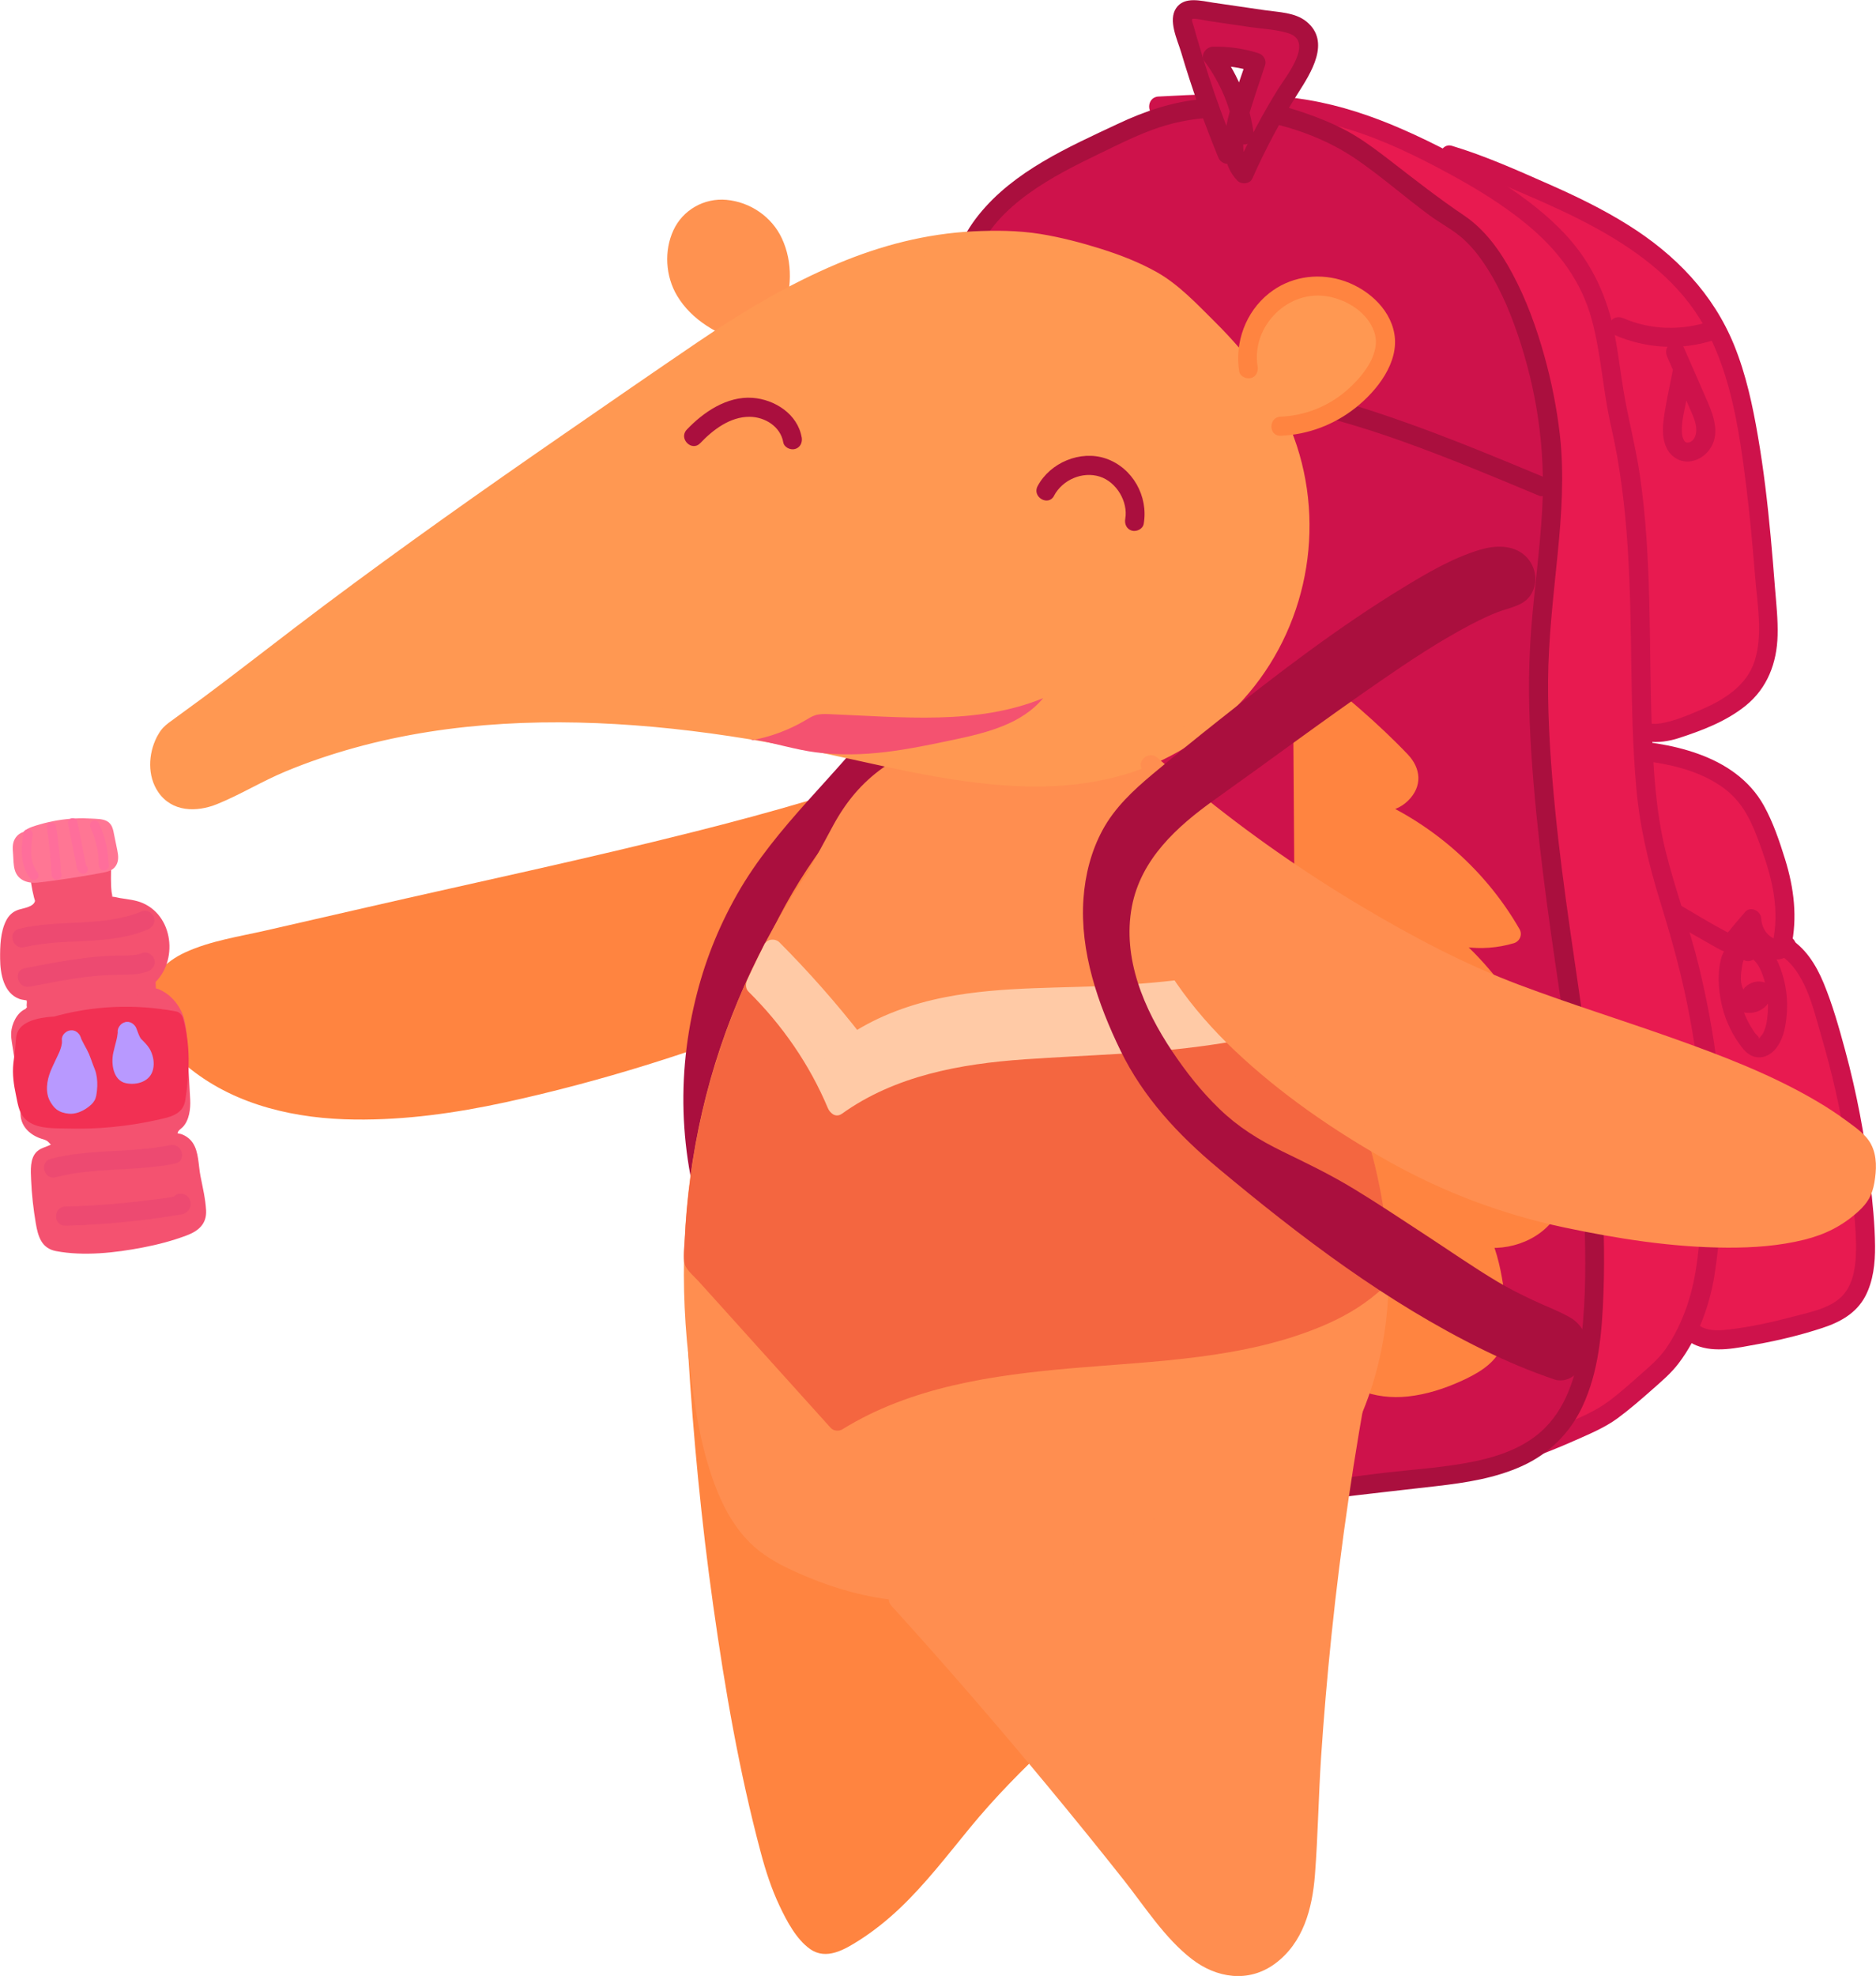 <?xml version="1.0" encoding="UTF-8"?>
<svg id="Layer_2" data-name="Layer 2" xmlns="http://www.w3.org/2000/svg" viewBox="0 0 294.91 310.47">
  <defs>
    <style>
      .cls-1 {
        fill: #f46640;
      }

      .cls-1, .cls-2, .cls-3, .cls-4, .cls-5, .cls-6, .cls-7, .cls-8, .cls-9, .cls-10, .cls-11, .cls-12, .cls-13, .cls-14, .cls-15 {
        stroke-width: 0px;
      }

      .cls-2 {
        fill: #ffcaa6;
      }

      .cls-3 {
        fill: #ff9852;
      }

      .cls-4 {
        fill: #ce124b;
      }

      .cls-5 {
        fill: #aa0f3e;
      }

      .cls-6 {
        fill: #f45270;
      }

      .cls-7 {
        fill: #ff7694;
      }

      .cls-8 {
        fill: #b899ff;
      }

      .cls-9 {
        fill: #ff8440;
      }

      .cls-10 {
        fill: #ff6e9b;
      }

      .cls-11 {
        fill: #e81a50;
      }

      .cls-12 {
        fill: #ed4a71;
      }

      .cls-13 {
        fill: #f23053;
      }

      .cls-14 {
        fill: #ff8e50;
      }

      .cls-15 {
        fill: #ff9250;
      }
    </style>
  </defs>
  <g id="Anteaters">
    <g id="L1_HelpfulAnteater">
      <g>
        <path class="cls-11" d="M254.08,117.68c17,1,21,7,23,12,2.48,6.2,4.56,12.29,3.03,18.79,3.34,1.77,4.95,5.61,6.15,9.2,3.92,11.71,6.26,23.96,6.94,36.29.22,3.99.03,8.55-2.99,11.17-1.33,1.15-3.03,1.75-4.71,2.27-4.12,1.28-8.34,2.24-12.61,2.86-1.95.28-4.02.48-5.82-.31s-3.18-2.9-2.49-4.74"/>
        <path class="cls-4" d="M254.08,119.18c5.75.36,12.24,1.17,17,4.73,3.31,2.48,4.6,6.03,5.91,9.7,1.67,4.66,2.78,9.53,1.68,14.46-.14.64.09,1.36.69,1.69,4.4,2.46,5.65,8.61,6.96,13.06,1.7,5.77,3.03,11.66,3.96,17.6.47,3,.84,6.01,1.1,9.03.24,2.72.51,5.49.34,8.22-.14,2.19-.65,4.58-2.31,6.15-1.93,1.83-5.05,2.4-7.54,3.06-3.22.86-6.52,1.58-9.83,1.99-1.47.18-3.18.34-4.54-.37-1.07-.55-1.86-1.69-1.49-2.89.57-1.85-2.32-2.64-2.89-.8-.86,2.77.98,5.55,3.54,6.59,2.97,1.2,6.43.39,9.46-.16,3.5-.63,6.98-1.47,10.35-2.58,2.79-.91,5.34-2.3,6.76-4.99,1.26-2.4,1.55-5.2,1.53-7.87-.03-3.46-.39-6.94-.79-10.37-.81-6.9-2.1-13.74-3.92-20.44-.96-3.54-1.97-7.13-3.37-10.52-1.23-2.95-2.95-5.71-5.81-7.3l.69,1.69c1.04-4.66.46-9.33-.94-13.84-.88-2.84-1.88-5.8-3.33-8.42-2.24-4.05-6.07-6.63-10.36-8.16s-8.52-2-12.85-2.27c-1.93-.12-1.92,2.88,0,3h0Z"/>
      </g>
      <g>
        <path class="cls-11" d="M262.6,143.07l8.77,4.99c.16.09.34.19.52.16.19-.03.33-.19.46-.34,1.01-1.18,2.02-2.35,3.02-3.53.01,1.74,1.01,3.44,2.53,4.29s1.49.83,2.98-.06"/>
        <path class="cls-4" d="M261.85,144.37c2.66,1.51,5.32,3.03,7.98,4.54,1.26.72,2.43,1.22,3.58.03,1.07-1.1,2.02-2.36,3.02-3.53l-2.56-1.06c.08,2.12,1.08,4.05,2.81,5.29.7.5,1.62,1.04,2.49,1.11.93.07,1.7-.41,2.46-.87,1.66-.99.15-3.58-1.51-2.59-.24.14-.56.41-.83.48s.05-.01.08,0c-.15-.05-.84-.46-1.08-.64-.87-.65-1.37-1.69-1.41-2.76-.04-1.2-1.67-2.1-2.56-1.06-.58.68-1.16,1.36-1.74,2.04-.5.58-.97,1.28-1.56,1.76l.66-.39-.05-.02.76.2c-3.08-1.51-6.03-3.41-9.02-5.11-1.68-.96-3.19,1.63-1.51,2.59h0Z"/>
      </g>
      <g>
        <path class="cls-11" d="M274.85,149.57c-.54-.6-1.59-.44-2.16.13s-.76,1.42-.87,2.22c-.54,4.13.63,8.45,3.19,11.74.29.37.62.75,1.06.91,1.27.46,2.36-1.05,2.74-2.34,1.02-3.45.74-7.26-.75-10.53-.81-1.77-2.8-3.58-4.44-2.55-.95.6-1.19,1.86-1.32,2.98-.12,1.12-.21,2.27.12,3.35s1.18,2.06,2.29,2.23,2.35-.77,2.23-1.89c-.54-.21-1.2-.05-1.57.39"/>
        <path class="cls-4" d="M275.92,148.51c-.85-.8-2.03-1.02-3.12-.6-1.21.46-1.94,1.55-2.26,2.77-.56,2.19-.41,4.64.04,6.83s1.38,4.42,2.69,6.29c.66.95,1.41,1.98,2.6,2.26s2.27-.21,3.05-1.03c1.55-1.64,1.91-4.23,2-6.4.11-2.46-.36-4.94-1.33-7.21-.81-1.91-2.42-3.86-4.63-4.07-2.47-.23-3.77,2-4.06,4.14-.35,2.56-.31,5.56,2.12,7.12,2.19,1.41,5.56,0,5.44-2.81-.03-.68-.45-1.25-1.1-1.45-1.1-.33-2.22-.02-3.03.77-1.38,1.36.74,3.48,2.12,2.12.08-.08.04-.02.11,0l-1.1-1.45c.03.72-.96.27-1.27-.14-.75-1-.52-2.65-.34-3.79.13-.84.37-1.85,1.29-1.39,1.06.53,1.62,1.79,1.99,2.85.52,1.49.8,3.04.8,4.63,0,1.37-.11,2.98-.69,4.25-.15.34-.51.67-.65.91-.19.33-.2-.45.07.04-.03-.05-.08.1-.12-.04-.05-.2-.55-.65-.69-.84-.8-1.15-1.45-2.4-1.89-3.73-.52-1.58-.79-3.2-.76-4.86.01-.77.04-1.59.26-2.34.07-.24.17-.4.3-.61.22-.33.34.16.03-.12,1.41,1.32,3.53-.8,2.12-2.12h0Z"/>
      </g>
      <g>
        <path class="cls-11" d="M227.91,24.34c3.22.95,6.33,2.25,9.43,3.55,11.89,4.98,24.55,10.6,31.29,21.6,3.11,5.08,4.69,10.94,5.82,16.79,1.83,9.48,2.58,19.13,3.32,28.75.28,3.6.52,7.39-1.04,10.64-2.41,5.03-8.26,7.22-13.56,8.95-2.31.75-5.76.89-6.22-1.49"/>
        <path class="cls-4" d="M227.51,25.79c4.26,1.28,8.36,3.07,12.44,4.83,3.51,1.51,7,3.09,10.36,4.9,6.54,3.52,12.8,8.02,16.81,14.41,4.82,7.66,6.22,17.22,7.34,26.05.62,4.87,1.05,9.76,1.45,14.66.34,4.27,1.25,9.08-.09,13.25-1.25,3.88-4.9,6.14-8.47,7.64-1.3.55-8.32,3.8-8.97,1.22-.47-1.87-3.36-1.08-2.89.8.93,3.72,5.56,3.35,8.4,2.43,3.71-1.21,7.45-2.62,10.52-5.09,3.42-2.76,4.92-6.72,5.03-11.04.07-2.5-.21-5-.41-7.49-.21-2.69-.43-5.38-.68-8.07-.49-5.26-1.1-10.52-2-15.73-.83-4.84-1.87-9.7-3.72-14.27-3.3-8.15-9.28-14.29-16.66-18.92-4-2.51-8.26-4.57-12.58-6.47-4.94-2.18-9.94-4.42-15.12-5.98-1.85-.56-2.64,2.34-.8,2.89h0Z"/>
      </g>
      <g>
        <path class="cls-11" d="M254.47,51.3c4.56,2.02,9.88,2.27,14.6.67"/>
        <path class="cls-4" d="M253.71,52.6c4.98,2.17,10.58,2.53,15.76.82,1.82-.6,1.04-3.5-.8-2.89-4.36,1.44-9.21,1.32-13.45-.52-.74-.32-1.61-.22-2.05.54-.37.64-.21,1.73.54,2.05h0Z"/>
      </g>
      <g>
        <path class="cls-11" d="M264.44,58.45l-1.33,7.05c-.39,2.08-.34,4.91,1.69,5.48,1.55.43,3.09-1.07,3.33-2.65s-.42-3.16-1.06-4.63c-1.22-2.79-2.45-5.59-3.67-8.38"/>
        <path class="cls-4" d="M262.99,58.05c-.51,2.69-1.16,5.4-1.49,8.11-.22,1.81-.09,4.05,1.33,5.38,1.86,1.75,4.56.99,5.93-.94,1.63-2.28.71-5.07-.3-7.4-1.25-2.89-2.52-5.76-3.78-8.64-.33-.74-1.41-.91-2.05-.54-.77.45-.86,1.31-.54,2.05,1.14,2.61,2.28,5.21,3.42,7.82.49,1.13,1.11,2.34,1.15,3.59.02.74-.25,1.7-1.03,2-.61.23-.85-.11-1.04-.58-.24-.58-.23-1.5-.16-2.25.09-1.14.41-2.36.62-3.51l.81-4.29c.15-.8-.22-1.62-1.05-1.85-.73-.2-1.69.25-1.85,1.05h0Z"/>
      </g>
      <g>
        <path class="cls-11" d="M208.08,232.68c17.26-.5,28.02-2.19,43.49-9.87,2.35-1.17,7.11-5.57,9.09-7.29,4.17-3.59,7.08-11.58,7.61-17.06,1.74-18.06,1.48-25.43-1.99-43.24-1.85-9.5-6.16-18.72-7.24-28.34-2.24-19.94.44-40.4-4.24-59.92-4.01-16.71,1.29-27.28-30.71-43.28-15.37-7.69-24.84-7.94-42-7"/>
        <path class="cls-4" d="M208.08,234.18c10.76-.32,21.49-1.26,31.73-4.77,2.64-.9,5.23-1.95,7.78-3.08,2.29-1.02,4.66-1.99,6.69-3.48,1.9-1.4,3.69-2.96,5.46-4.52,1.48-1.31,2.96-2.55,4.16-4.14,2.97-3.92,4.83-8.94,5.61-13.78.87-5.4,1.12-11.04,1.27-16.51.28-10.69-1.18-21.59-3.69-31.97-1.5-6.18-3.76-12.13-5.28-18.3s-1.92-12.88-2.15-19.39c-.47-13.17.04-26.41-1.86-39.5-.66-4.55-1.87-8.98-2.61-13.52-.46-2.81-.79-5.64-1.32-8.44-1.13-6.01-3.57-11.39-7.75-15.9-2.93-3.16-6.42-5.8-10.02-8.15-4.99-3.25-10.32-6.1-15.78-8.48-4.7-2.05-9.57-3.67-14.63-4.53s-9.94-1.01-14.94-.91c-2.89.06-5.78.2-8.66.36-1.92.1-1.93,3.11,0,3,10.1-.55,20.23-.86,30,2.17,5.39,1.67,10.48,4.12,15.43,6.8,4.45,2.41,8.84,5.06,12.73,8.31,4.74,3.96,8.36,8.76,9.98,14.77,1.48,5.46,1.75,11.16,3.01,16.67,2.88,12.51,3.03,25.23,3.21,38,.09,6.38.22,12.77.8,19.13s2.03,12.15,3.88,18.13,3.46,11.89,4.57,18.04c.9,4.97,1.65,9.97,1.96,15.01s.17,9.75-.15,14.61c-.35,5.27-.61,10.56-2.38,15.58-.8,2.27-1.84,4.47-3.21,6.46-1.12,1.62-2.59,2.85-4.06,4.15-1.65,1.46-3.31,2.95-5.09,4.26-1.97,1.45-4.27,2.41-6.5,3.4-9.44,4.21-19.35,6.4-29.64,7.12-2.85.2-5.7.31-8.55.4-1.93.06-1.93,3.06,0,3h0Z"/>
      </g>
      <g>
        <path class="cls-4" d="M209.64,233.89c2.06-.26,4.11-.52,6.17-.79,12.67-1.67,25.77-.95,31.43-12.41,2.62-5.31,3.09-11.4,3.32-17.33.94-24.96-4.48-46.65-7.12-71.49-1.07-10.05-1.97-20.17-1.43-30.26.57-10.58,2.72-21.13,1.84-31.69s-5.96-29.78-15.08-35.16c-5.19-3.06-12.98-10.56-18.39-13.2-13.18-6.41-23.95-5.57-33.03-1.25-7.57,3.61-21.39,9.31-25.33,19.34"/>
        <path class="cls-5" d="M209.64,235.39c5.41-.68,10.83-1.26,16.25-1.89,4.58-.53,9.19-1.24,13.41-3.16s7.48-5.15,9.43-9.28c2.6-5.52,3.1-11.67,3.33-17.68.96-25.69-5.14-50.92-7.61-76.36-.65-6.65-1.13-13.33-1.09-20.02s.85-13.34,1.51-20.01c.61-6.17,1.04-12.41.35-18.6-.48-4.24-1.32-8.44-2.47-12.55-1.24-4.42-2.82-8.8-5-12.85-1.86-3.48-4.26-6.88-7.57-9.11-3.95-2.66-7.64-5.55-11.4-8.46-1.92-1.48-3.85-2.96-5.93-4.21-2.41-1.45-5.09-2.54-7.74-3.46-5.13-1.78-10.64-2.69-16.06-2.19-4.73.43-9.07,1.89-13.34,3.91-7.77,3.65-16.32,7.4-21.84,14.27-1.37,1.7-2.45,3.51-3.27,5.54-.72,1.79,2.18,2.57,2.89.8,3.21-7.93,12.11-12.45,19.37-15.95,3.59-1.73,7.18-3.58,11.04-4.61,4.7-1.26,9.65-1.39,14.44-.48,5.21,1,10.41,2.94,14.81,5.94,3.99,2.73,7.63,5.94,11.51,8.81,1.53,1.14,3.26,2.04,4.74,3.23,1.39,1.11,2.58,2.49,3.59,3.94,2.45,3.49,4.18,7.46,5.56,11.48,3.05,8.91,4.4,18.1,3.89,27.51-.35,6.44-1.28,12.83-1.76,19.26s-.37,12.71.04,19.05c.82,12.56,2.57,25.03,4.42,37.47s3.48,23.75,3.92,35.75c.23,6.18.26,12.46-.45,18.61-.58,5.08-2.01,10.52-5.72,14.25-2.94,2.95-6.91,4.39-10.9,5.24-4.6.98-9.33,1.26-13.99,1.79-2.78.32-5.56.71-8.34,1.06-1.89.24-1.91,3.24,0,3h0Z"/>
      </g>
      <path class="cls-5" d="M137.47,52.8c14.1,2.27,28.21,4.53,42.31,6.82,13.76,2.24,27.32,4.95,40.47,9.65,7.32,2.61,14.5,5.61,21.67,8.61.75.31,1.64-.34,1.85-1.05.25-.86-.3-1.53-1.05-1.85-12.75-5.33-25.55-10.58-39.02-13.83s-27.67-5.17-41.54-7.4c-7.96-1.28-15.93-2.57-23.89-3.85-1.89-.3-2.7,2.59-.8,2.89h0Z"/>
      <g>
        <path class="cls-9" d="M205.03,141.56c-.08-11.9-.16-23.79-.25-35.69,5.27,4.17,10.31,8.62,15.1,13.33.61.6,1.24,1.24,1.52,2.06.61,1.81-.82,3.79-2.59,4.48s-3.76.44-5.65.18c10.23,3.83,19.05,11.34,24.45,20.84-4.62,1.44-9.87.72-13.93-1.93,12.44,8.53,20.51,23.13,21.1,38.21.08,2.1.02,4.28-.83,6.21-1.88,4.27-7.34,6.15-11.87,5.04s-8.17-4.56-10.8-8.42c4.3.02,8.19,2.95,10.41,6.64s3.03,8.04,3.52,12.31c.27,2.36.41,4.91-.82,6.94-.99,1.63-2.72,2.65-4.44,3.5-5.08,2.51-11.23,4-16.34,1.54s-7.57-10.22-3.34-13.99c-5.59,2.8-13.13.72-16.5-4.54-.65-1.01-1.16-2.17-1.09-3.37.13-2.16,2.04-3.69,3.44-5.34,7.82-9.16,1.06-23.9,5.77-34.98"/>
        <path class="cls-9" d="M206.53,141.56c-.08-11.9-.16-23.79-.25-35.69l-2.56,1.06c4.22,3.35,8.31,6.87,12.23,10.57.97.91,1.93,1.83,2.87,2.76.68.68,1.48,1.39,1.11,2.44-.88,2.5-4.36,2.04-6.37,1.77-1.89-.26-2.64,2.19-.8,2.89,9.9,3.75,18.29,10.98,23.55,20.15l.9-2.2c-4.34,1.29-8.95.65-12.78-1.77-1.65-1.04-3.08,1.5-1.51,2.59,8.09,5.6,14.3,13.83,17.62,23.08,1.64,4.57,2.63,9.39,2.76,14.25.07,2.5-.15,5.12-1.95,7.02-1.41,1.48-3.42,2.33-5.43,2.56-5.66.64-10.36-3.59-13.35-7.93l-1.3,2.26c4.44.11,7.95,3.42,9.84,7.21,1.09,2.19,1.7,4.6,2.13,7,.39,2.21.8,4.58.62,6.83-.2,2.42-1.6,3.88-3.64,5.02s-4.25,2-6.51,2.56c-4.04,1-8.97.88-11.91-2.48-2.29-2.61-3.24-7.05-.47-9.65,1.31-1.22-.35-3.06-1.82-2.36-3.35,1.62-7.44,1.29-10.65-.51-1.63-.92-3.07-2.21-4.01-3.84-1.31-2.25-.22-3.76,1.34-5.46,2.77-3,4.45-6.41,5.07-10.46s.4-8.36.3-12.54c-.1-4.65-.04-9.37,1.77-13.73.74-1.78-2.16-2.56-2.89-.8-3.58,8.65-.59,18.03-2.19,26.95-.38,2.11-1.04,4.15-2.19,5.98-1.21,1.93-3.18,3.31-4.21,5.36-2.22,4.37,1.72,8.95,5.35,11.04,4.22,2.44,9.43,2.71,13.82.59l-1.82-2.36c-3.31,3.1-3.14,8.11-1.02,11.84,2.67,4.68,8.01,6.42,13.17,5.86,2.92-.32,5.7-1.22,8.37-2.43,2.37-1.08,4.87-2.45,6.13-4.83,1.34-2.53,1.07-5.48.73-8.21-.37-2.98-.88-5.97-1.97-8.78-2.21-5.67-6.93-10.65-13.36-10.82-1.08-.03-1.94,1.32-1.3,2.26,3.15,4.57,7.65,8.77,13.41,9.4,4.95.54,10.36-1.92,12.16-6.76,1.04-2.8.83-5.98.54-8.89s-.77-5.58-1.51-8.3c-1.46-5.36-3.82-10.5-6.91-15.1-3.54-5.27-8.02-9.82-13.24-13.43l-1.51,2.59c4.47,2.83,10.02,3.59,15.09,2.08.93-.28,1.39-1.35.9-2.2-5.68-9.88-14.71-17.49-25.35-21.53l-.8,2.89c2.95.4,6.3.73,8.62-1.55s2.02-5.11-.05-7.28c-4.74-4.97-10.12-9.47-15.49-13.73-.96-.76-2.57-.35-2.56,1.06.08,11.9.16,23.79.25,35.69.01,1.93,3.01,1.93,3,0h0Z"/>
      </g>
      <g>
        <path class="cls-15" d="M117.49,52.44c-4.07-1.17-8.05-3.48-10.04-7.22-1.99-3.74-1.29-9.06,2.28-11.33,3.6-2.29,8.8-.56,11.14,3s2.21,8.32.63,12.28"/>
        <path class="cls-15" d="M117.89,51c-5.3-1.56-11.38-5.85-9.81-12.18.61-2.46,2.5-4.37,5.13-4.45s5.33,1.46,6.68,3.79c1.88,3.24,1.48,7.26.17,10.62-.29.76.32,1.65,1.05,1.85.85.23,1.55-.29,1.85-1.05,1.51-3.87,1.73-8.34-.06-12.15-1.59-3.39-4.98-5.69-8.7-6.03-3.51-.32-6.86,1.58-8.34,4.78s-1.26,7.21.58,10.29c2.31,3.86,6.45,6.18,10.66,7.42,1.86.55,2.65-2.35.8-2.89h0Z"/>
      </g>
      <g>
        <path class="cls-9" d="M141.19,122.17c-5.24,3.44-32.18,10.17-38.29,11.57-22.64,5.18-45.28,10.37-67.92,15.55-4.35,1-9.57,2.88-10.22,7.29-.39,2.64,1.14,5.18,2.91,7.17,4.55,5.1,11.05,8.19,17.74,9.59,6.69,1.4,13.62,1.21,20.43.58,16.55-1.53,46.16-10.97,61.45-17.5"/>
        <path class="cls-9" d="M140.43,120.88c-1.57,1.01-3.32,1.61-5.07,2.25-2.74.99-5.53,1.86-8.33,2.69-5.92,1.76-11.88,3.35-17.87,4.86-17.09,4.31-34.36,7.96-51.54,11.9-5.26,1.2-10.51,2.41-15.77,3.61-4.23.97-8.71,1.62-12.68,3.43-3.21,1.46-6.06,4.18-5.97,7.96.1,4.3,3.6,7.9,6.76,10.4,7.32,5.79,16.69,7.83,25.86,7.93,7.95.09,15.82-1.02,23.58-2.7,15.08-3.28,30.01-7.99,44.35-13.7,1.44-.57,2.87-1.16,4.3-1.77,1.77-.75.24-3.34-1.51-2.59-13.37,5.69-27.42,10.12-41.5,13.65-6.62,1.66-13.34,3.14-20.15,3.72-9.22.79-19,.72-27.5-3.41-5.2-2.53-16.87-11.38-7.74-16.39,3.55-1.94,7.89-2.47,11.78-3.36,5.01-1.15,10.03-2.3,15.04-3.44,17.15-3.93,34.37-7.61,51.44-11.83,5.65-1.4,11.29-2.88,16.89-4.49,5.1-1.46,10.29-2.92,15.15-5.09.68-.3,1.36-.63,1.99-1.04,1.62-1.04.12-3.64-1.51-2.59h0Z"/>
      </g>
      <g>
        <path class="cls-5" d="M113.15,189.6c-.27.53-.98.71-1.45.36s-.66-.97-.81-1.54c-4.15-16.07-1.64-33.74,6.8-48.03,4.85-8.2,11.86-14.82,18.02-22.08,1.38-1.62,5.24-6.64,3.81-2.13s-4.75,8-7.81,11.55c-13.4,15.59-20.62,36.35-19.8,56.89.8-.03.79-2.4,1.18-1.7,1,1.77,1.13,4.6.06,6.68Z"/>
        <path class="cls-5" d="M111.85,188.84c.54-.75.8.26.53-.65-.1-.33-.17-.66-.25-.99-.15-.61-.29-1.23-.42-1.85-.29-1.38-.54-2.77-.73-4.16-.37-2.72-.55-5.46-.56-8.21-.01-5.36.65-10.69,1.98-15.88s3.42-10.46,6.15-15.23,6.32-9.14,10.02-13.3c3.29-3.71,6.58-7.41,9.82-11.16.46-.53,1.05-1,1.47-1.55.26-.34.13-.12.1-.08.41-.62-1.3-1.6-1.65-.93-.19.36-.25.91-.38,1.31-.86,2.47-2.41,4.69-4.05,6.7-3.41,4.19-6.96,8.16-9.92,12.71s-5.26,9.05-7.25,13.89c-4.58,11.09-6.76,23.16-6.31,35.15.04,1.01.93,1.66,1.9,1.45.68-.15,1.14-.64,1.44-1.24.14-.27.29-.63.34-.93.13-.66.15-.04-.38.19h-1.51c-.44-.52-.52-.56-.26-.12.08.19.15.39.21.59.14.46.21.92.23,1.4.05.99-.11,1.99-.53,2.89-.82,1.74,1.77,3.26,2.59,1.51,1.15-2.43,1.35-5.47.09-7.91-.52-1.01-1.73-1.62-2.69-.7-.28.27-.41.64-.53.99-.04.11-.17.43-.16.55.04.4-.55.08.36-.12l1.9,1.45c-.44-11.81,1.73-23.63,6.28-34.54,2.26-5.41,5.13-10.58,8.49-15.39,1.71-2.44,3.58-4.75,5.54-7s3.9-4.48,5.4-7.03c.69-1.17,1.27-2.41,1.71-3.69.3-.88.69-1.96.4-2.89-.67-2.19-2.91-.92-3.94.11-1.46,1.47-2.72,3.17-4.08,4.73-2.03,2.32-4.12,4.59-6.17,6.88-4.12,4.6-8.12,9.36-11.17,14.75s-5.15,10.79-6.55,16.58c-1.59,6.54-2.2,13.35-1.73,20.07.23,3.36.72,6.7,1.47,9.98.32,1.4.56,3.23,1.9,4.08s2.69.24,3.5-.89c1.13-1.57-1.47-3.07-2.59-1.51Z"/>
      </g>
      <g>
        <path class="cls-9" d="M109.66,212.3c1.51,24.97,4.75,51.06,10.63,75.38,1.39,5.75,3.04,11.66,6.8,16.23.55.66,1.18,1.32,2,1.55,1.07.3,2.19-.17,3.17-.69,9.6-5.08,15.57-14.86,22.82-22.94,5.86-6.54,12.73-12.1,18.77-18.46,6.04-6.37,11.38-13.82,13.17-22.41"/>
        <path class="cls-9" d="M108.16,212.3c.81,13.37,2.09,26.72,3.96,39.99s4.09,26.09,7.48,38.81c.76,2.86,1.68,5.69,2.95,8.37,1.11,2.35,2.64,5.27,4.82,6.79,2.55,1.78,5.41.06,7.67-1.37s4.41-3.16,6.38-5.02c4.06-3.85,7.47-8.31,11.01-12.62,3.96-4.83,8.31-9.23,12.86-13.49,9.7-9.09,20.26-18.84,23.18-32.4.41-1.88-2.49-2.69-2.89-.8-2.47,11.45-10.8,20.14-19.04,27.92-4.45,4.19-9,8.29-13.05,12.89-3.49,3.96-6.64,8.2-10.14,12.16s-7.23,7.57-11.85,9.96c-.55.28-1.36.74-2.01.54-.56-.17-.98-.74-1.34-1.16-.88-1.05-1.62-2.24-2.27-3.44-1.32-2.43-2.24-5.05-3-7.71-1.67-5.82-2.89-11.79-4.07-17.72-1.25-6.29-2.34-12.61-3.29-18.95-2.11-14.17-3.49-28.44-4.36-42.73-.12-1.92-3.12-1.93-3,0h0Z"/>
      </g>
      <g>
        <path class="cls-14" d="M128.58,137.35c-18.09,26.14-23.49,57.21-16.82,88.29,1.42,6.64,3.78,13.66,9.36,17.51,4.16,2.87,13.41,6.16,18.44,6.66,12.92,1.29,20.71,2.28,33.5.07,12.79-2.21,25.4-7.95,33.55-18.05,8.77-10.88,11.46-25.77,9.71-39.63s-7.55-26.91-14.25-39.17c-4-7.31-8.34-14.43-13.02-21.32-3.71-5.47-7.79-10.95-13.5-14.25-9.72-5.62-22.38-3.68-32.07,1.99-9.69,5.66-9.37,8.18-14.97,17.91"/>
        <path class="cls-14" d="M127.28,136.6c-7.94,11.52-13.76,24.47-16.9,38.11s-3.63,27.36-1.84,41.01c.84,6.43,1.88,13.09,4.43,19.09,1.16,2.75,2.7,5.36,4.82,7.49,1.97,1.98,4.38,3.36,6.9,4.51,5.19,2.38,10.64,4.08,16.32,4.65,6.74.68,13.5,1.41,20.28,1.18,13.09-.45,26.69-3.72,37.46-11.44,5.17-3.71,9.58-8.38,12.78-13.9s5.29-12.05,6.2-18.54c1.94-13.95-1.27-27.87-6.66-40.71-5.73-13.65-13.43-26.68-21.89-38.81-3.8-5.45-8.2-10.85-14.28-13.84s-12.31-3.35-18.59-2.28-12.28,3.8-17.47,7.49c-3.43,2.44-5.87,5.42-7.87,9.1-1.25,2.29-2.46,4.61-3.76,6.88-.96,1.68,1.63,3.19,2.59,1.51,2.14-3.73,3.83-8.03,6.62-11.34,3.11-3.69,7.76-6.34,12.13-8.22,5.61-2.41,12-3.62,18.08-2.64,6.34,1.02,11.47,4.47,15.64,9.24,4.47,5.11,8.08,11.06,11.64,16.82,3.81,6.18,7.41,12.52,10.64,19.03,6,12.08,10.71,25.24,10.78,38.88.07,12.32-3.66,24.9-12.41,33.86-8.85,9.06-21.23,13.53-33.55,15.22-6.23.86-12.5.88-18.77.41-5.9-.45-11.87-.78-17.55-2.54-4.91-1.52-10.42-3.47-13.9-7.44-3.99-4.56-5.36-10.94-6.48-16.72-5-25.9-1.21-53,11.85-76.03,1.65-2.92,3.44-5.75,5.35-8.51,1.1-1.59-1.5-3.1-2.59-1.51h0Z"/>
      </g>
      <g>
        <path class="cls-14" d="M214.09,213.9c-4.79,25.28-7.69,50.9-8.69,76.61-.15,3.9-.28,7.91-1.79,11.52-1.51,3.6-4.73,6.77-8.63,7-5.15.3-9.12-4.26-12.28-8.34-12.99-16.74-27.26-33.77-41.51-49.45,10.64-3.37,22.54-.99,32.61-5.82,5.33-2.55,9.77-6.59,14.14-10.58,5.57-5.08,11.18-10.21,15.51-16.38,5.84-8.34,9.11-18.29,10.5-28.37,2.96,7.89,3.04,16.83.2,24.77"/>
        <path class="cls-14" d="M212.65,213.5c-4.54,24.04-7.42,48.39-8.57,72.83-.25,5.4.27,11.75-2.59,16.58-1.12,1.89-2.83,3.61-4.96,4.3s-4.3.19-6.18-.96c-4.28-2.61-7.21-7.46-10.25-11.32-3.73-4.73-7.51-9.43-11.34-14.08-8.59-10.43-17.42-20.67-26.5-30.67l-.66,2.51c6.62-2.05,13.56-1.92,20.38-2.7,3.35-.38,6.7-.96,9.87-2.12s5.94-2.78,8.59-4.72c5.61-4.09,10.76-9.04,15.68-13.92s9.27-10.19,12.43-16.34c3.59-7,5.75-14.63,6.84-22.39h-2.89c2.85,7.74,2.93,16.18.2,23.97-.64,1.83,2.26,2.61,2.89.8,2.88-8.24,2.81-17.38-.2-25.57-.45-1.22-2.66-1.62-2.89,0-.93,6.63-2.61,13.22-5.4,19.33s-6.81,11.62-11.54,16.51-9.66,9.49-14.88,13.68c-2.58,2.07-5.37,3.96-8.41,5.28s-6.23,1.98-9.45,2.4c-7.35.95-14.87.7-22.02,2.91-1.11.34-1.43,1.66-.66,2.51,8.43,9.28,16.65,18.77,24.65,28.43,4.01,4.84,7.96,9.71,11.86,14.64,3.33,4.21,6.41,9.1,10.69,12.42,3.88,3.01,8.92,3.79,13.06.76,4.48-3.28,5.9-8.69,6.31-13.96.48-6.17.56-12.37.97-18.55s.97-12.74,1.63-19.1c1.48-14.29,3.58-28.51,6.24-42.63.36-1.89-2.53-2.7-2.89-.8h0Z"/>
      </g>
      <g>
        <path class="cls-3" d="M25.92,116.6c-1.55,2.91-.95,7.19,2.02,8.62,2.77,1.33,5.97-.3,8.68-1.75,28.46-15.22,63.03-13.1,94.57-6.29,15.48,3.34,31.82,7.68,46.81,2.56,10.83-3.7,19.84-12.41,23.89-23.12,4.06-10.7,3.09-23.19-2.56-33.15-3.81-6.71-9.5-12.12-15.24-17.27-2.29-2.05-4.54-2.95-7.36-4.18-3.79-1.65-11.86-3.84-15.98-4.11-13.31-.85-22.85,1.86-34.82,7.75-6.6,3.25-12.69,7.43-18.76,11.6-25.62,17.59-42.95,29.35-67.54,48.34-13.53,10.45-12.59,8.85-13.73,10.98Z"/>
        <path class="cls-3" d="M24.63,115.85c-1.33,2.65-1.48,6.07.24,8.6,2.14,3.15,6.01,3.21,9.25,1.9,3.68-1.49,7.08-3.6,10.76-5.13s7.22-2.71,10.93-3.74c15.23-4.2,31.24-4.68,46.9-3.27,8.03.73,16,1.97,23.9,3.55,8.34,1.67,16.59,3.82,25.02,4.98s16.89,1.38,25.03-1c6.76-1.97,12.93-5.75,17.82-10.8,10.41-10.75,14.03-26.64,9.39-40.88-2.48-7.61-7.31-13.95-12.94-19.54-2.75-2.73-5.63-5.81-9.03-7.73-2.76-1.56-5.81-2.74-8.83-3.69s-6.32-1.82-9.55-2.34c-3.46-.55-7.01-.58-10.5-.41-7.4.36-14.52,2.21-21.34,5.07-7.87,3.31-15.1,7.65-22.15,12.44s-13.9,9.52-20.83,14.31c-12.71,8.77-25.33,17.68-37.7,26.94-6.4,4.79-12.67,9.74-19.08,14.51-1.46,1.08-2.93,2.14-4.4,3.22-.66.48-1.37.95-1.93,1.56-.4.44-.69.94-.96,1.46-.91,1.7,1.68,3.22,2.59,1.51.12-.23.25-.45.38-.68.26-.48-.2.1.17-.22.21-.18.41-.38.63-.56.2-.16-.26.19-.04.03.09-.07.18-.14.27-.2.2-.15.41-.3.61-.45,4.47-3.26,8.87-6.6,13.26-9.97,12-9.22,24.22-18.15,36.62-26.83,6.13-4.3,12.3-8.54,18.47-12.78,6.8-4.67,13.53-9.51,20.53-13.88,6.62-4.13,13.72-7.69,21.18-10.01,6.89-2.14,14.05-2.85,21.24-2.39,2.87.18,5.71.89,8.48,1.63,2.92.79,5.76,1.74,8.53,2.96,1.56.69,3.12,1.43,4.5,2.44,1.57,1.15,2.98,2.59,4.39,3.92,2.81,2.64,5.54,5.39,7.93,8.42,9.22,11.64,11.34,28.04,4.32,41.32-3.08,5.82-7.68,10.82-13.23,14.37-6.38,4.08-13.76,5.92-21.29,6.1-8.23.2-16.38-1.34-24.39-3.06-7.63-1.64-15.24-3.34-22.96-4.56-15.02-2.36-30.37-3.37-45.51-1.54-7.45.9-14.82,2.45-21.92,4.88-3.51,1.2-6.96,2.62-10.3,4.23-1.67.8-3.27,1.72-4.94,2.52s-3.69,1.63-5.45.86c-2.42-1.06-2.51-4.53-1.48-6.57.86-1.72-1.72-3.24-2.59-1.51Z"/>
      </g>
      <g>
        <path class="cls-3" d="M196.24,57.95c-.85-4.92,2.05-10.23,6.64-12.18,4.59-1.95,10.43-.34,13.37,3.69.88,1.2,1.52,2.62,1.56,4.1.04,1.54-.57,3.02-1.33,4.35-3.07,5.33-9.02,8.89-15.17,9.06"/>
        <path class="cls-9" d="M197.69,57.55c-1-6.37,4.9-12.2,11.23-10.94,3,.6,6.07,2.53,7.11,5.54,1.2,3.46-1.98,7.17-4.42,9.27-2.85,2.46-6.54,3.9-10.3,4.05-1.92.07-1.93,3.07,0,3,4.32-.17,8.42-1.73,11.8-4.41s6.87-7.14,6.08-11.63c-.73-4.17-4.56-7.33-8.46-8.46s-8.08-.4-11.25,2.13c-3.65,2.91-5.4,7.67-4.68,12.25.13.81,1.13,1.24,1.85,1.05.86-.23,1.17-1.05,1.05-1.85h0Z"/>
      </g>
      <g id="Stripes">
        <g>
          <path class="cls-1" d="M216.32,192.2c-.9-7.12-2.87-14.03-5.48-20.72l-7.97-12.03c-11.25,4.88-23.93,4.75-36.19,5.21-12.26.46-25.17,1.84-35.09,9.06-2.95-7.1-7.36-13.56-12.84-18.94-6.23,13.76-9.44,28.44-9.69,43.48,7.53,8.36,15.07,16.72,22.6,25.08,10.09-6.31,22.21-8.42,34.05-9.55,11.84-1.13,23.87-1.43,35.34-4.62,5.03-1.4,10-3.4,14.04-6.7.6-.49,1.18-1.03,1.73-1.59.03-2.91-.13-5.81-.49-8.68Z"/>
          <path class="cls-1" d="M217.82,192.2c-.53-4.07-1.34-8.09-2.47-12.05-.55-1.95-1.17-3.88-1.85-5.79-.43-1.23-.8-2.61-1.44-3.74-1.68-2.98-3.83-5.78-5.72-8.63-.73-1.1-1.46-2.2-2.19-3.3-.49-.74-1.27-.87-2.05-.54-18.09,7.73-38.57,2.69-57.26,7.79-5,1.36-9.8,3.45-14.02,6.48l2.2.9c-3.09-7.36-7.55-13.99-13.23-19.61-.63-.62-1.95-.6-2.36.3-4.19,9.31-7.14,19.13-8.64,29.24-.37,2.47-.66,4.95-.87,7.43-.1,1.14-.17,2.29-.23,3.43-.07,1.33-.29,2.81-.14,4.13.13,1.16,1.35,2.08,2.1,2.9.94,1.04,1.88,2.09,2.83,3.13,1.83,2.03,3.66,4.06,5.48,6.08,4.21,4.67,8.42,9.34,12.63,14.01.43.48,1.28.57,1.82.23,10.83-6.7,23.68-8.53,36.14-9.61,13.13-1.13,26.99-1.44,39.31-6.62,3.11-1.31,6.07-2.97,8.64-5.18.68-.58,1.61-1.23,1.79-2.15s.03-1.95,0-2.86c-.06-2.01-.22-4.02-.47-6.01-.23-1.89-3.23-1.92-3,0,.35,2.88.51,5.77.49,8.68l.44-1.06c-4.04,3.99-9.31,6.25-14.7,7.79-5.8,1.65-11.78,2.55-17.77,3.16-11.62,1.19-23.4,1.44-34.81,4.19-6.16,1.49-12.17,3.73-17.57,7.08l1.82.23c-7.53-8.36-15.07-16.72-22.6-25.08l.44,1.06c.27-14.72,3.43-29.29,9.48-42.72l-2.36.3c5.28,5.22,9.58,11.42,12.46,18.28.34.8,1.33,1.53,2.2.9,15.92-11.43,36.76-7.71,55.04-10.06,5.6-.72,11.04-1.99,16.25-4.21l-2.05-.54c1.67,2.52,3.34,5.04,5.01,7.55l2.65,3.99c.31.47.47.89.67,1.44.71,1.9,1.37,3.81,1.97,5.75,1.34,4.33,2.37,8.77,2.95,13.26.11.81.61,1.49,1.5,1.5.73,0,1.6-.7,1.5-1.5Z"/>
        </g>
        <g>
          <path class="cls-2" d="M131.58,173.72c9.92-7.21,22.84-8.59,35.09-9.06,11.27-.43,27.38-1.48,38.65-5.44-1-1.99-1.04-5.95-2.1-7.9-10.33,4.05-25.38,5.14-35.7,5.29-11.46.17-23.57.86-33.13,7.19-4-5.15-8.32-10.05-12.94-14.67-.6,1.2-2.17,4.42-2.72,5.64,5.48,5.38,9.9,11.85,12.84,18.94Z"/>
          <path class="cls-2" d="M132.34,175.01c8.36-6,18.66-7.86,28.73-8.56s19.24-.83,28.82-2.2c5.36-.76,10.72-1.81,15.84-3.59.97-.34,1.32-1.29.9-2.2-1.16-2.48-.85-5.42-2.1-7.9-.27-.54-1.11-.92-1.69-.69-8.43,3.26-17.67,4.34-26.63,4.91s-18.48.12-27.59,1.9c-5.29,1.03-10.44,2.87-14.97,5.83l1.82.23c-4.01-5.15-8.33-10.04-12.94-14.67-.64-.65-1.92-.57-2.36.3-.93,1.87-1.85,3.74-2.72,5.64-.28.61-.27,1.32.23,1.82,5.28,5.22,9.58,11.42,12.46,18.28.32.75.99,1.27,1.85,1.05.71-.19,1.36-1.1,1.05-1.85-3.09-7.36-7.55-13.99-13.23-19.61l.23,1.82c.87-1.9,1.79-3.77,2.72-5.64l-2.36.3c4.61,4.62,8.93,9.52,12.94,14.67.39.5,1.31.56,1.82.23,8.09-5.29,17.85-6.51,27.31-6.86,8.97-.33,17.85-.46,26.75-1.85,4.9-.76,9.79-1.83,14.42-3.63l-1.69-.69c1.23,2.44.93,5.4,2.1,7.9l.9-2.2c-9.29,3.22-19.29,4.26-29.04,4.91-9.84.67-19.79.51-29.44,2.85-5.56,1.35-10.95,3.54-15.62,6.89-1.55,1.12-.06,3.72,1.51,2.59Z"/>
        </g>
      </g>
      <g>
        <path class="cls-14" d="M180.87,120.08c14.76,12.98,31.17,23.89,48.66,32.35,16.93,8.19,47.92,14.3,62.26,26.78,1.86,1.62,1.99,4.23,1.04,7.9-.35,1.35-4.16,4.19-4.96,4.58-11.44,5.58-33.23,1.7-45.56-1.17-12.32-2.87-23.77-8.99-34.31-16.27-11.9-8.22-23.31-18.67-28.02-32.76"/>
        <path class="cls-14" d="M179.81,121.14c15.09,13.24,32.1,24.89,50.39,33.25,14.57,6.66,30.36,10.19,45.01,16.7,3.44,1.53,6.83,3.22,10.04,5.2,1.47.91,2.92,1.89,4.28,2.97s2.34,1.97,2.39,3.78-.17,3.51-1.47,4.77c-.96.94-2.05,1.88-3.24,2.53-2.94,1.63-6.69,2.17-9.98,2.46-8.37.75-16.88-.3-25.12-1.78-8.79-1.58-17.35-3.79-25.47-7.61-8.83-4.15-17.26-9.51-24.86-15.63-7.06-5.69-13.5-12.37-17.71-20.47-1.04-2-1.92-4.08-2.64-6.21-.62-1.82-3.52-1.04-2.89.8,3.05,8.99,8.73,16.71,15.58,23.19,7.17,6.78,15.5,12.52,24.09,17.35,8.71,4.89,17.89,8.35,27.66,10.42,8.42,1.78,17.04,3.14,25.66,3.18,4.05.02,8.17-.27,12.11-1.25,3.29-.82,5.99-2.17,8.5-4.45,1.46-1.33,2.17-2.54,2.51-4.5s.46-4.17-.51-6.03c-.82-1.58-2.46-2.66-3.85-3.69-1.48-1.1-3.03-2.11-4.62-3.05-7.14-4.22-14.98-7.2-22.77-9.97s-16.14-5.37-24.09-8.36c-8.59-3.23-16.73-7.55-24.61-12.23-9.19-5.46-17.99-11.6-26.27-18.37-2.03-1.66-4.03-3.36-6-5.09-1.45-1.27-3.58.84-2.12,2.12h0Z"/>
      </g>
      <g id="Water_Bottle" data-name="Water Bottle">
        <g>
          <path class="cls-6" d="M7.08,141.68c-1-3-.61-3.28-1.17-6.06-.12-.61-.22-1.3.13-1.82.31-.46.89-.66,1.43-.8,2.61-.69,5.33-.95,8.03-.76,1.17,3.35-.42,9.45,1.53,10.06.82.26,3.61.57,4.42.84,4.15,1.41,5.09,8.04,1.49,10.55l.08,2.32c.02.44.39.73.82.75,1.04.04,2.26,1.24,2.91,2.14.82,1.16.96,2.65,1.08,4.06.2,2.48.4,7.07.6,10.23.05.78-.26,2.58-.9,3.02-.59.41-1,1.09-1.13,1.8s.36,1.43,1.06,1.51c1.03.12,1.86.76,2.02,2.05.46,3.75.92,4.49,1.38,8.24.07.54.13,1.11-.1,1.6-.31.69-1.08,1.02-1.79,1.28-6.12,2.24-12.72,3.11-19.21,2.54-.63-.05-1.3-.14-1.76-.57-.45-.42-.61-1.06-.72-1.66-.53-2.74-.84-5.52-.92-8.3-.02-.55,0-2.17.37-2.57.38-.41.99-.47,1.5-.68.46-.19.83-.52,1.09-.93.75-1.17-.96-2.71-2.32-2.99-.78-.16-1.51-.67-1.98-1.33-.73-1.02.03-2.29-.19-3.53-.54-2.97-1.07-6.3-1.61-9.74-.17-1.08.64-3.06,1.73-3.1l.78-1.07c-.09-2.23.19-2.88-1.66-3.08-1.46-.16-2.19-1.65-2.41-3.1-.12-.82-.19-1.65-.17-2.23.06-1.75.11-5.61,1.83-5.98,1.37-.3,3.43-1.04,3.61-2.44"/>
          <path class="cls-6" d="M8.53,141.28c-.33-1.01-.61-2.03-.74-3.09-.12-.98-.51-2.18-.46-3.15.02-.41-.18-.24.21-.5.19-.13.57-.16.79-.21.79-.19,1.6-.35,2.41-.46,1.58-.21,3.17-.23,4.76-.14l-1.45-1.1c.72,2.24.33,4.67.44,6.99.09,1.98.57,3.81,2.73,4.26,1.88.39,4.12.23,5.41,1.89,1.12,1.45,1.39,3.67.59,5.32-.48.99-1.66,1.45-1.78,2.59-.07.69.03,1.5.08,2.2.09,1.22.73,2.01,1.93,2.32,1.34.35,2.29,1.51,2.62,2.84.63,2.52.49,5.39.62,7.97.07,1.39.2,2.78.23,4.17.01.5-.02,1.06-.22,1.54-.22.52-.67.76-1,1.22-.76,1.05-1.13,2.49-.46,3.69.27.47.68.87,1.17,1.12.65.33,1.22.13,1.55.86.25.55.21,1.48.31,2.08.11.66.23,1.31.36,1.96.26,1.3.53,2.59.7,3.9.1.77.26,1.23-.5,1.6-.63.3-1.34.49-2.01.7-1.77.56-3.58,1.02-5.41,1.36-3.53.65-7.14.84-10.71.6-.61-.04-1.42.06-1.79-.47-.4-.57-.39-1.88-.5-2.56-.29-1.86-.46-3.73-.53-5.61-.02-.5-.03-1,0-1.49,0-.12,0-.68.12-.78-.34.29.39.08.48.05,1.27-.46,2.47-1.52,2.53-2.95.05-1.26-.81-2.36-1.78-3.06s-3-.73-3.01-2.22c0-.77.2-1.46.09-2.24s-.27-1.59-.41-2.38c-.32-1.87-.62-3.74-.92-5.61-.11-.7-.37-1.53-.23-2.23.05-.24.15-.57.31-.76.18-.23.18-.1.48-.28.76-.47,1.6-1.51,1.7-2.44.11-.99.04-2.48-.52-3.33-.31-.47-.76-.79-1.29-.98s-1.22-.11-1.65-.52c-.88-.82-.79-2.69-.76-3.79.03-1.15.06-2.33.36-3.45.33-1.24,1.1-1,2.23-1.49,1.28-.55,2.48-1.44,2.79-2.88.41-1.88-2.48-2.69-2.89-.8-.21.97-1.77,1.14-2.56,1.39-.92.29-1.57.89-2,1.75-.89,1.77-.95,4.04-.93,5.99.02,2.32.55,5.41,3.06,6.3.44.16.96.15,1.37.3-.39-.15-.25-.43-.23.22,0,.2-.08.59.02.74.16.26.34-.25.1-.07-.26.2-.46.63-.66.9l.9-.69c-1.55.25-2.5,1.94-2.76,3.36-.18.96.02,1.86.17,2.81.19,1.2.38,2.39.57,3.59s.38,2.28.57,3.41.17,2.02.1,3.16c-.13,2.1,1.34,3.58,3.23,4.21.35.12.68.18.99.4.2.14.57.63.59.52,0,.02-.58.26-.84.36-.51.19-.99.37-1.4.75-1.13,1.07-.97,3.01-.91,4.43.1,2.3.35,4.59.74,6.86.35,2.03.88,3.91,3.17,4.35,4.37.83,9.31.27,13.63-.56,2.35-.45,4.7-1.06,6.94-1.91,1.83-.69,3.14-1.81,3.03-3.92-.1-1.8-.53-3.61-.88-5.37s-.25-3.84-1.24-5.28c-.44-.64-1.11-1.12-1.84-1.36,0,0-.56-.1-.59-.14.03.04,0,.34.07-.02.09-.42.54-.65.81-.93,1.03-1.07,1.24-2.88,1.17-4.29-.11-2.19-.24-4.39-.36-6.58-.11-1.98-.1-4.09-.58-6.02s-1.86-3.73-3.63-4.59c-.21-.1-.42-.22-.65-.26-.09-.04-.19-.06-.29-.06-.35-.09-.31.13.13.65.07-.07-.02-.54-.02-.64l-.06-1.65-.74,1.3c4.3-3.19,3.87-10.79-1.23-13.04-1.14-.5-2.39-.6-3.61-.8-.35-.06-.71-.17-1.06-.2-.46-.03-.19-.27-.09.06-.01-.03-.14-.58-.17-.84-.31-2.78.3-5.6-.58-8.32-.21-.66-.76-1.06-1.45-1.1-2.05-.12-4.07,0-6.1.32-1.65.27-3.85.53-4.74,2.15-.78,1.41-.09,3.12.09,4.6s.43,2.86.89,4.27c.59,1.83,3.49,1.05,2.89-.8h0Z"/>
        </g>
        <g>
          <path class="cls-13" d="M8.95,161.21c-1.4.02-2.8.33-4.07.91-.23.1-.46.22-.62.42-.21.27-.24.62-.26.96-.24,3.75-.91,4.53-.03,8.18.16.66.35,2.34.8,2.85.6.68,1.52,1.02,2.42,1.1,6.43.54,12.94.07,19.16-1.62.34-.09.69-.2.93-.45.31-.32.38-.8.42-1.24.5-5.01,1.03-7.11-.38-11.95-6.22-1.21-12.74-.89-18.82.91"/>
          <path class="cls-13" d="M8.95,159.71c-1.83.06-4.87.39-5.99,2.08-.5.75-.46,1.7-.54,2.56-.08.92-.22,1.82-.32,2.74-.18,1.71.06,3.32.41,4.99s.5,3.19,2,4.19c1.7,1.14,4.08.99,6.04,1.05,2.32.06,4.65,0,6.96-.22s4.73-.58,7.05-1.1c1.99-.45,4.2-.77,4.57-3.14.67-4.36.85-8.61-.36-12.88-.13-.47-.54-.95-1.05-1.05-6.53-1.23-13.22-.94-19.61.91-1.85.54-1.06,3.43.8,2.89,5.86-1.7,12.02-2.04,18.02-.91l-1.05-1.05c1.06,3.74.85,7.29.37,11.1,0,.24-.04.48-.1.71.19-.17.12-.18-.2-.03-.5.24-1.2.31-1.74.44-1.17.27-2.34.5-3.52.7-2.23.36-4.49.55-6.75.62s-4.58.19-6.74-.19c-.86-.15-1.25-.38-1.45-1.21s-.35-1.64-.51-2.46c-.3-1.48-.19-2.89,0-4.38.09-.7-.01-2.18.4-2.67.25-.3,1.26-.43,1.63-.52.56-.12,1.11-.17,1.68-.19,1.93-.06,1.93-3.06,0-3h0Z"/>
        </g>
        <g>
          <path class="cls-8" d="M11.23,163.4c.18,2.07-1.84,4.5-2.24,6.54-.09.49-.21,1.72.04,2.15.16.27.54.94.81,1.09.67.37,1.4.43,2.11.15.48-.19,1.42-.73,1.61-1.21s.25-1.71.2-2.22c-.11-1.28-.53-1.81-.91-3.04-.33-1.06-1.3-2.4-1.62-3.46Z"/>
          <path class="cls-8" d="M9.73,163.4c.01.22.01.44-.01.66.04-.32-.06.2-.07.28-.05.21-.12.42-.19.62-.04.12-.09.23-.13.35.08-.19-.03.06-.06.13-.42.94-.9,1.84-1.29,2.79-.64,1.55-.94,3.51-.01,4.99.25.4.53.8.91,1.09.55.43,1.25.62,1.94.68,1.04.1,2.1-.35,2.93-.95.43-.31.84-.65,1.11-1.13s.32-1.02.38-1.56c.1-.89.07-1.79-.13-2.66-.11-.48-.31-.93-.49-1.39-.22-.57-.4-1.15-.64-1.71-.21-.47-.45-.91-.7-1.36-.12-.23-.24-.46-.36-.69-.05-.11-.11-.22-.16-.33-.04-.1-.04-.09.02.03-.03-.08-.06-.17-.09-.25-.25-.77-1.04-1.27-1.85-1.05-.75.21-1.3,1.07-1.05,1.85.27.83.7,1.6,1.11,2.37.1.18.19.36.28.55.04.09.09.18.13.27,0,.01.09.23.04.08-.06-.16.03.1.04.14.04.1.07.21.1.31.08.22.16.44.25.66.13.32.26.64.36.97.13.43.16.57.18.93.01.29,0,.58-.02.87,0,.09-.08.6-.02.26-.01.08-.03.15-.04.23-.02.09-.14.27-.01.1.03-.04.26-.29.11-.19-.06.05-.12.12-.18.17-.12.11.02-.02.04-.03-.08.05-.15.1-.23.15-.15.09-.3.17-.45.25-.09.05-.26.07.07-.02-.14.04-.27.1-.41.12-.26.05.16,0-.1,0-.17,0-.05.01,0,.02-.1-.01-.22-.05-.32-.08.15.05-.11-.06-.11-.06l.08.06c.11.09.11.08,0-.02.03,0,.19.29,0,0-.09-.14-.18-.28-.27-.42.01.02-.1-.16-.1-.16-.01.02.13.34.06.12-.07-.24,0,.03,0,.08,0-.08-.01-.16-.01-.24,0-.33.03-.65.05-.98-.03.44,0,0,.03-.1.04-.18.09-.35.15-.52.05-.16.11-.31.17-.47.09-.23-.08.18.02-.05.05-.11.1-.23.15-.34.79-1.7,1.9-3.48,1.78-5.43-.05-.78-.65-1.54-1.5-1.5-.77.03-1.55.66-1.5,1.5Z"/>
        </g>
        <g>
          <path class="cls-8" d="M20.03,162.06c-.2,1.91-.34,1.81-.8,3.88-.24,1.07.14,2.35.57,2.67s1.96.28,2.46-.28c.76-.85.31-2.38-.2-3-1.25-1.53-1.06-.64-2.04-3.26Z"/>
          <path class="cls-8" d="M18.53,162.06c-.02.2-.06.42-.07.62.01-.5,0,.02-.03.16-.04.25-.1.49-.16.73-.15.61-.33,1.22-.46,1.84-.37,1.67-.05,4.37,1.99,4.79,1.74.36,3.86-.27,4.27-2.22.21-.98.04-1.94-.37-2.84-.26-.58-.71-1.08-1.16-1.54-.12-.13-.25-.25-.37-.37-.05-.05-.09-.1-.13-.15-.13-.14.25.37.15.2-.03-.04-.06-.08-.08-.12-.11-.18-.2-.38-.29-.58-.08-.17.16.39.05.12-.04-.11-.09-.21-.13-.32-.09-.24-.18-.47-.27-.71-.28-.73-1.03-1.31-1.85-1.05-.72.23-1.34,1.06-1.05,1.85.37.99.7,2.06,1.44,2.85.21.23.44.43.65.66.08.09.16.18.24.28.28.34-.17-.28.02.04.06.1.11.22.17.33-.2-.32-.09-.23-.05-.1.03.09.06.18.08.28.01.05.02.11.04.17.08.3-.02-.37,0-.06,0,.11-.03.33,0,.43-.01-.03.08-.38.02-.15-.01.05-.08.2-.07.24,0-.04.18-.32.05-.13-.03.05-.06.1-.09.14.14-.17.18-.22.11-.15-.19.21.32-.21.02-.03-.23.14.36-.11.09-.04-.05.01-.1.03-.14.04-.08.02-.15.03-.23.05-.23.05.15-.02.16-.02-.15-.02-.32.02-.47.02-.06,0-.12-.01-.18-.01-.19,0,.41.09.16.02-.18-.05-.39-.19.04.05-.19-.11.29.26.16.13s.02-.1.09.13c-.01-.04-.05-.09-.08-.13-.19-.34.06.24-.02-.03-.04-.15-.08-.31-.12-.46-.05-.18-.07,0,0,.09-.03-.05-.02-.2-.02-.26,0-.18,0-.36.01-.53.01-.22-.09.36,0,.03.03-.12.05-.24.08-.36.13-.58.3-1.15.44-1.73.17-.72.26-1.46.33-2.19.08-.78-.75-1.53-1.5-1.5-.88.04-1.41.66-1.5,1.5Z"/>
        </g>
        <g>
          <path class="cls-7" d="M5.71,132.09c-.79-.14-1.82-.15-2.14.58-.11.26-.09.56-.07.84.05.67.1,1.33.15,2,.03.45.08.94.38,1.28.44.51,1.23.47,1.89.39,3.46-.41,6.91-.95,10.33-1.61.24-.05.49-.1.66-.27.27-.28.21-.72.13-1.1-.24-1.17-.48-2.34-.72-3.5-.02-.11-.05-.23-.13-.31-.09-.09-.22-.11-.34-.12-3.48-.47-7.07-.09-10.37,1.1-.28.1-.57.22-.78.43s-.29.57-.13.82"/>
          <path class="cls-7" d="M6.11,130.64c-1.38-.22-3.02-.19-3.79,1.2-.42.76-.32,1.59-.26,2.42s.04,1.65.26,2.42c.46,1.65,2.06,2.16,3.6,2,1.69-.18,3.38-.43,5.06-.68s3.35-.54,5.02-.85c.84-.16,1.69-.32,2.2-1.09s.41-1.63.23-2.51c-.15-.75-.31-1.5-.46-2.25-.18-.9-.29-1.81-1.18-2.29-.68-.37-1.68-.34-2.43-.39-.83-.05-1.67-.06-2.5-.02-1.88.09-3.77.4-5.58.93-.84.25-1.83.49-2.5,1.09-.83.75-.93,1.78-.49,2.76.33.74,1.41.91,2.05.54.76-.45.87-1.31.54-2.05l-.07-.16.2.76c.03.29-.48.41-.11.33,0,0,.38-.12.45-.15.4-.13.8-.25,1.2-.36.9-.24,1.82-.44,2.75-.56s1.78-.16,2.68-.15c.46,0,.92.02,1.38.05.25.02.5.04.75.06.16.02.7.22.33,0l-.54-.54c-.06-.1.07.42.08.45.05.25.1.5.15.75.09.46.19.92.28,1.38.01.06.21,1.07.19,1.06l.43-.7c-.14.03-.29.06-.44.09-.21.04-.43.08-.64.12-1.93.36-3.86.68-5.8.96-.9.13-1.81.25-2.71.36-.39.05-.78.11-1.18.11-.04,0-.24-.01-.22-.02.07,0,.16.1.17.18-.11-.75-.17-1.59-.21-2.37-.01-.14-.02-.29-.01-.43l-.05.21c-.41.43-.28.17-.16.22-.16-.08.18,0,.26,0,.05,0,.49.06.27.02.8.13,1.61-.21,1.85-1.05.2-.72-.24-1.72-1.05-1.85h0Z"/>
        </g>
        <path class="cls-12" d="M3.82,148.83c6.37-1.52,13.19-.18,19.35-2.76.75-.31,1.28-.99,1.05-1.85-.19-.7-1.09-1.36-1.85-1.05-6.13,2.56-12.99,1.24-19.35,2.76-1.88.45-1.08,3.34.8,2.89h0Z"/>
        <path class="cls-12" d="M4.67,155.04c3.14-.62,6.28-1.25,9.46-1.6,1.56-.17,3.13-.28,4.71-.29,1.48-.02,2.98.02,4.38-.51.76-.29,1.28-1.01,1.05-1.85-.2-.73-1.08-1.34-1.85-1.05-1.33.5-2.73.38-4.13.41-1.63.04-3.26.17-4.88.37-3.2.39-6.37.99-9.54,1.62-1.89.38-1.09,3.27.8,2.89h0Z"/>
        <path class="cls-12" d="M8.78,184.97c6.14-1.59,12.58-.88,18.77-2.15,1.89-.39,1.09-3.28-.8-2.89-6.19,1.27-12.62.55-18.77,2.15-1.87.48-1.08,3.38.8,2.89h0Z"/>
        <path class="cls-12" d="M10.25,192.59c3.85-.1,7.69-.36,11.51-.81,1.9-.22,3.79-.49,5.67-.79.82-.13,1.73-.16,2.26-.89s.34-1.9-.53-2.34c-.44-.22-1.08-.33-1.51,0l-.06.05c-.64.49-.98,1.29-.54,2.05.37.63,1.4,1.03,2.05.54l.06-.05h-1.51l.09.04-.69-.9.03.09.39-1.46-.1.11.66-.39c-1.39.4-2.94.5-4.37.7s-2.91.36-4.36.5c-3,.29-6.02.47-9.04.54-1.93.05-1.93,3.05,0,3h0Z"/>
        <path class="cls-10" d="M3.69,130.86c-.4,2.49-.55,5.13,1.11,7.22.25.32.8.26,1.06,0,.31-.31.25-.74,0-1.06-1.27-1.6-1.02-3.89-.73-5.76.06-.4-.1-.81-.52-.92-.36-.1-.86.12-.92.52h0Z"/>
        <path class="cls-10" d="M7.38,130.17c.2,1.3.36,2.61.48,3.92.06.65.11,1.3.16,1.96.02.34.04.68.06,1.02s.02.68.29.94c.24.22.62.3.91.12.26-.16.4-.4.4-.71s-.23-.65-.55-.72h-.03c-.94-.22-1.34,1.23-.4,1.44h.03c-.18-.24-.37-.48-.55-.72v.04c.12-.22.25-.43.37-.65l-.03.02.91.12-.05-.04.19.33c-.05-.27-.03-.61-.04-.89s-.04-.58-.06-.87c-.05-.63-.1-1.26-.17-1.88-.13-1.27-.29-2.54-.49-3.81-.06-.4-.56-.62-.92-.52-.43.12-.59.52-.52.92h0Z"/>
        <path class="cls-10" d="M10.71,129.49l.79,3.94.4,1.97c.11.56.14,1.32.63,1.69.32.25.75.31,1.06,0,.26-.26.32-.81,0-1.06-.09-.08-.1-.08-.03.01-.02-.05-.03-.1-.04-.15-.04-.16-.06-.31-.1-.47l-.17-.84-.37-1.83-.73-3.65c-.08-.4-.55-.63-.92-.52-.41.11-.6.52-.52.92h0Z"/>
        <path class="cls-10" d="M14.23,130.06c.45.96.79,1.98,1.01,3.03.11.5.19,1,.24,1.5.03.27.04.53.05.8,0,.13,0,.27,0,.4,0,.09.02.18.05.26.06.2.09.24.07.13v-.4l-.02.06.72-.55h-.04c.18.07.35.15.53.22l-.03-.03.12.91v-.03c.47-.85-.83-1.61-1.28-.76v.03c-.18.32-.12.64.1.91.14.17.38.26.6.25.34-.01.62-.23.72-.55.06-.18.05-.35,0-.53-.08-.23-.1-.24-.04-.04,0-.08,0-.15,0-.23-.01-.31-.03-.61-.06-.92-.06-.6-.15-1.2-.27-1.79-.25-1.19-.66-2.34-1.17-3.44-.17-.37-.7-.46-1.03-.27-.38.22-.44.66-.27,1.03h0Z"/>
      </g>
      <path class="cls-5" d="M165.69,77.9c1.36-2.55,4.49-3.86,7.17-3.02s4.5,3.98,4.03,6.65c-.14.8.21,1.62,1.05,1.85.72.2,1.7-.25,1.85-1.05.76-4.34-1.73-8.83-5.94-10.28-4-1.37-8.78.64-10.74,4.34-.9,1.7,1.68,3.22,2.59,1.51h0Z"/>
      <path class="cls-5" d="M126.02,68.7c-.64-3.64-4.23-5.94-7.73-6.19-4-.28-7.7,2.23-10.33,5-1.33,1.4.79,3.52,2.12,2.12,2.02-2.12,4.71-4.17,7.79-4.14,2.4.03,4.83,1.54,5.26,4.01.14.8,1.12,1.25,1.85,1.05.84-.23,1.19-1.04,1.05-1.85h0Z"/>
      <path class="cls-6" d="M118,116.34c3.05-.52,6.01-1.62,8.67-3.2.47-.28.94-.58,1.47-.75.71-.23,1.47-.21,2.22-.18,11.33.44,23.13,1.79,33.62-2.51-3.3,4-8.74,5.41-13.81,6.48-7.55,1.6-14.28,3-21.94,2.03-3.04-.38-6.81-1.53-9.83-2.05"/>
      <g>
        <path class="cls-5" d="M244.85,215.36c-9.64-3.22-18.55-8.4-27.15-13.81-7.66-4.81-14.71-10.53-21.74-16.24-5.12-4.16-10.3-8.38-14.21-13.7-2.55-3.48-4.5-7.36-6.13-11.35-2.08-5.08-3.67-10.43-3.86-15.91-.19-5.48,1.11-11.14,4.37-15.55,1.76-2.38,4.02-4.34,6.3-6.23,10-8.35,38.43-31.27,50.96-34.82,7.15-2.03,8.18,5.35,4.06,6.27-10.4,2.32-35.11,22.05-43.92,28.04-6.3,4.28-12.94,8.95-15.85,15.99-2.04,4.93-1.98,10.56-.57,15.7s4.12,9.85,7.24,14.17c3.23,4.48,6.98,8.67,11.63,11.64,3.17,2.03,6.67,3.45,10.03,5.14,4.45,2.24,8.63,4.97,12.8,7.69,4.84,3.15,9.67,6.31,14.51,9.46,3.89,2.54,8.18,4.29,12.39,6.26,4.48,2.11,1.66,8.07-.86,7.23Z"/>
        <path class="cls-5" d="M245.25,213.91c-7.67-2.59-14.83-6.39-21.74-10.55-7.02-4.22-13.68-8.88-20.1-13.97s-12.69-9.71-17.96-15.61c-5.22-5.84-8.7-13.33-10.78-20.84s-2.24-15.43,1.84-22.03c2.86-4.62,7.74-7.96,11.91-11.35,8.53-6.93,17.24-13.69,26.33-19.88,4.27-2.91,8.64-5.74,13.25-8.09,2.19-1.12,8.24-4.59,10.08-1.63.59.95.3,2.16-.84,2.55-1.77.61-3.51,1.11-5.23,1.9-4.56,2.11-8.83,4.85-13.01,7.63-8.58,5.7-16.69,12.04-25.12,17.94-5.19,3.64-10.61,7.11-14.51,12.21-4.64,6.07-5.72,13.75-3.93,21.09s6.14,14.03,10.99,19.72c2.42,2.84,5.16,5.42,8.26,7.5s6.88,3.64,10.36,5.39c7.53,3.77,14.46,8.75,21.5,13.34,3.55,2.32,7.04,4.75,10.84,6.65,1.79.9,3.62,1.72,5.45,2.56,1.17.54,3,.99,3.56,2.29.31.72.18,1.6-.17,2.28-.17.32-.38.59-.66.82-.19.16-.2.1-.33.06-1.86-.51-2.66,2.38-.8,2.89,2.31.63,4.16-1.32,4.83-3.34.83-2.52-.22-5.19-2.53-6.48-1.83-1.03-3.86-1.77-5.76-2.67s-3.74-1.82-5.53-2.88c-3.86-2.3-7.56-4.89-11.33-7.35s-7.44-4.92-11.26-7.24-7.39-4.02-11.19-5.87-7-3.85-9.93-6.67-5.28-5.83-7.46-9.08c-4.43-6.61-7.88-14.63-6.35-22.74,1.41-7.45,7.07-12.58,12.98-16.79,8.71-6.2,17.29-12.6,26.1-18.67,4.58-3.16,9.25-6.26,14.18-8.85,1.78-.93,3.61-1.82,5.54-2.41s3.64-1.13,4.37-3.23c.64-1.83.05-3.93-1.38-5.22-1.94-1.74-4.73-1.61-7.07-.91-4.29,1.29-8.3,3.65-12.11,5.97-10.12,6.17-19.59,13.42-28.87,20.77-3.53,2.79-7.02,5.63-10.47,8.51-3.05,2.55-5.98,5.28-7.89,8.82-1.79,3.32-2.73,7.04-2.99,10.79-.58,8.24,2.27,16.52,5.83,23.84s9.05,13.23,15.35,18.48c12.97,10.82,26.45,21.07,41.68,28.54,3.66,1.79,7.41,3.38,11.27,4.68,1.83.62,2.62-2.28.8-2.89Z"/>
      </g>
      <g>
        <path class="cls-4" d="M192.98,24.33c-2.72-6.59-5.02-13.35-6.89-20.23-.19-.7-.35-1.53.11-2.1.5-.62,1.45-.56,2.24-.44,4.25.62,8.5,1.24,12.76,1.86,1.2.18,2.48.39,3.38,1.2,1.11,1,1.34,2.71.97,4.16s-1.23,2.71-2.05,3.97c-3.03,4.62-5.67,9.49-7.91,14.55-2.54-2.51-1.62-6.72-.52-10.12.79-2.46,1.59-4.92,2.38-7.38-2.18-.73-4.5-1.06-6.79-.96,2.68,3.6,4.42,7.9,4.97,12.36"/>
        <path class="cls-5" d="M194.43,23.93c-1.63-3.96-3.11-7.97-4.44-12.03-.66-2.03-1.29-4.08-1.88-6.13-.15-.53-.3-1.07-.45-1.6-.05-.2-.38-.96-.26-1.16.14-.24,2.26.24,2.6.29,2.21.32,4.42.65,6.62.97,1.95.28,4.1.36,5.97.97,4.04,1.32-.48,6.83-1.64,8.7-2.52,4.04-4.73,8.26-6.67,12.61l2.36-.3c-1.75-1.85-1.24-4.67-.66-6.9.81-3.08,1.92-6.1,2.9-9.14.26-.79-.3-1.61-1.05-1.85-2.33-.75-4.75-1.08-7.19-1.02-1.04.03-2,1.29-1.3,2.26,2.51,3.42,4.21,7.38,4.77,11.6.11.81.61,1.49,1.5,1.5.73,0,1.61-.7,1.5-1.5-.63-4.76-2.33-9.23-5.18-13.11l-1.3,2.26c2.2-.06,4.3.24,6.39.91l-1.05-1.85c-1.12,3.48-2.56,6.99-3.23,10.59-.56,2.98-.42,6.06,1.76,8.37.61.64,1.96.58,2.36-.3,2.06-4.63,4.44-9.11,7.16-13.38,2.02-3.18,5.28-8.15,1.32-11.33-1.76-1.41-4.32-1.44-6.46-1.75-2.7-.39-5.4-.79-8.1-1.18-1.88-.27-4.59-1.08-5.89.85s.2,4.97.78,6.91c1.66,5.62,3.63,11.15,5.86,16.57.72,1.76,3.63.99,2.89-.8h0Z"/>
      </g>
    </g>
  </g>
</svg>